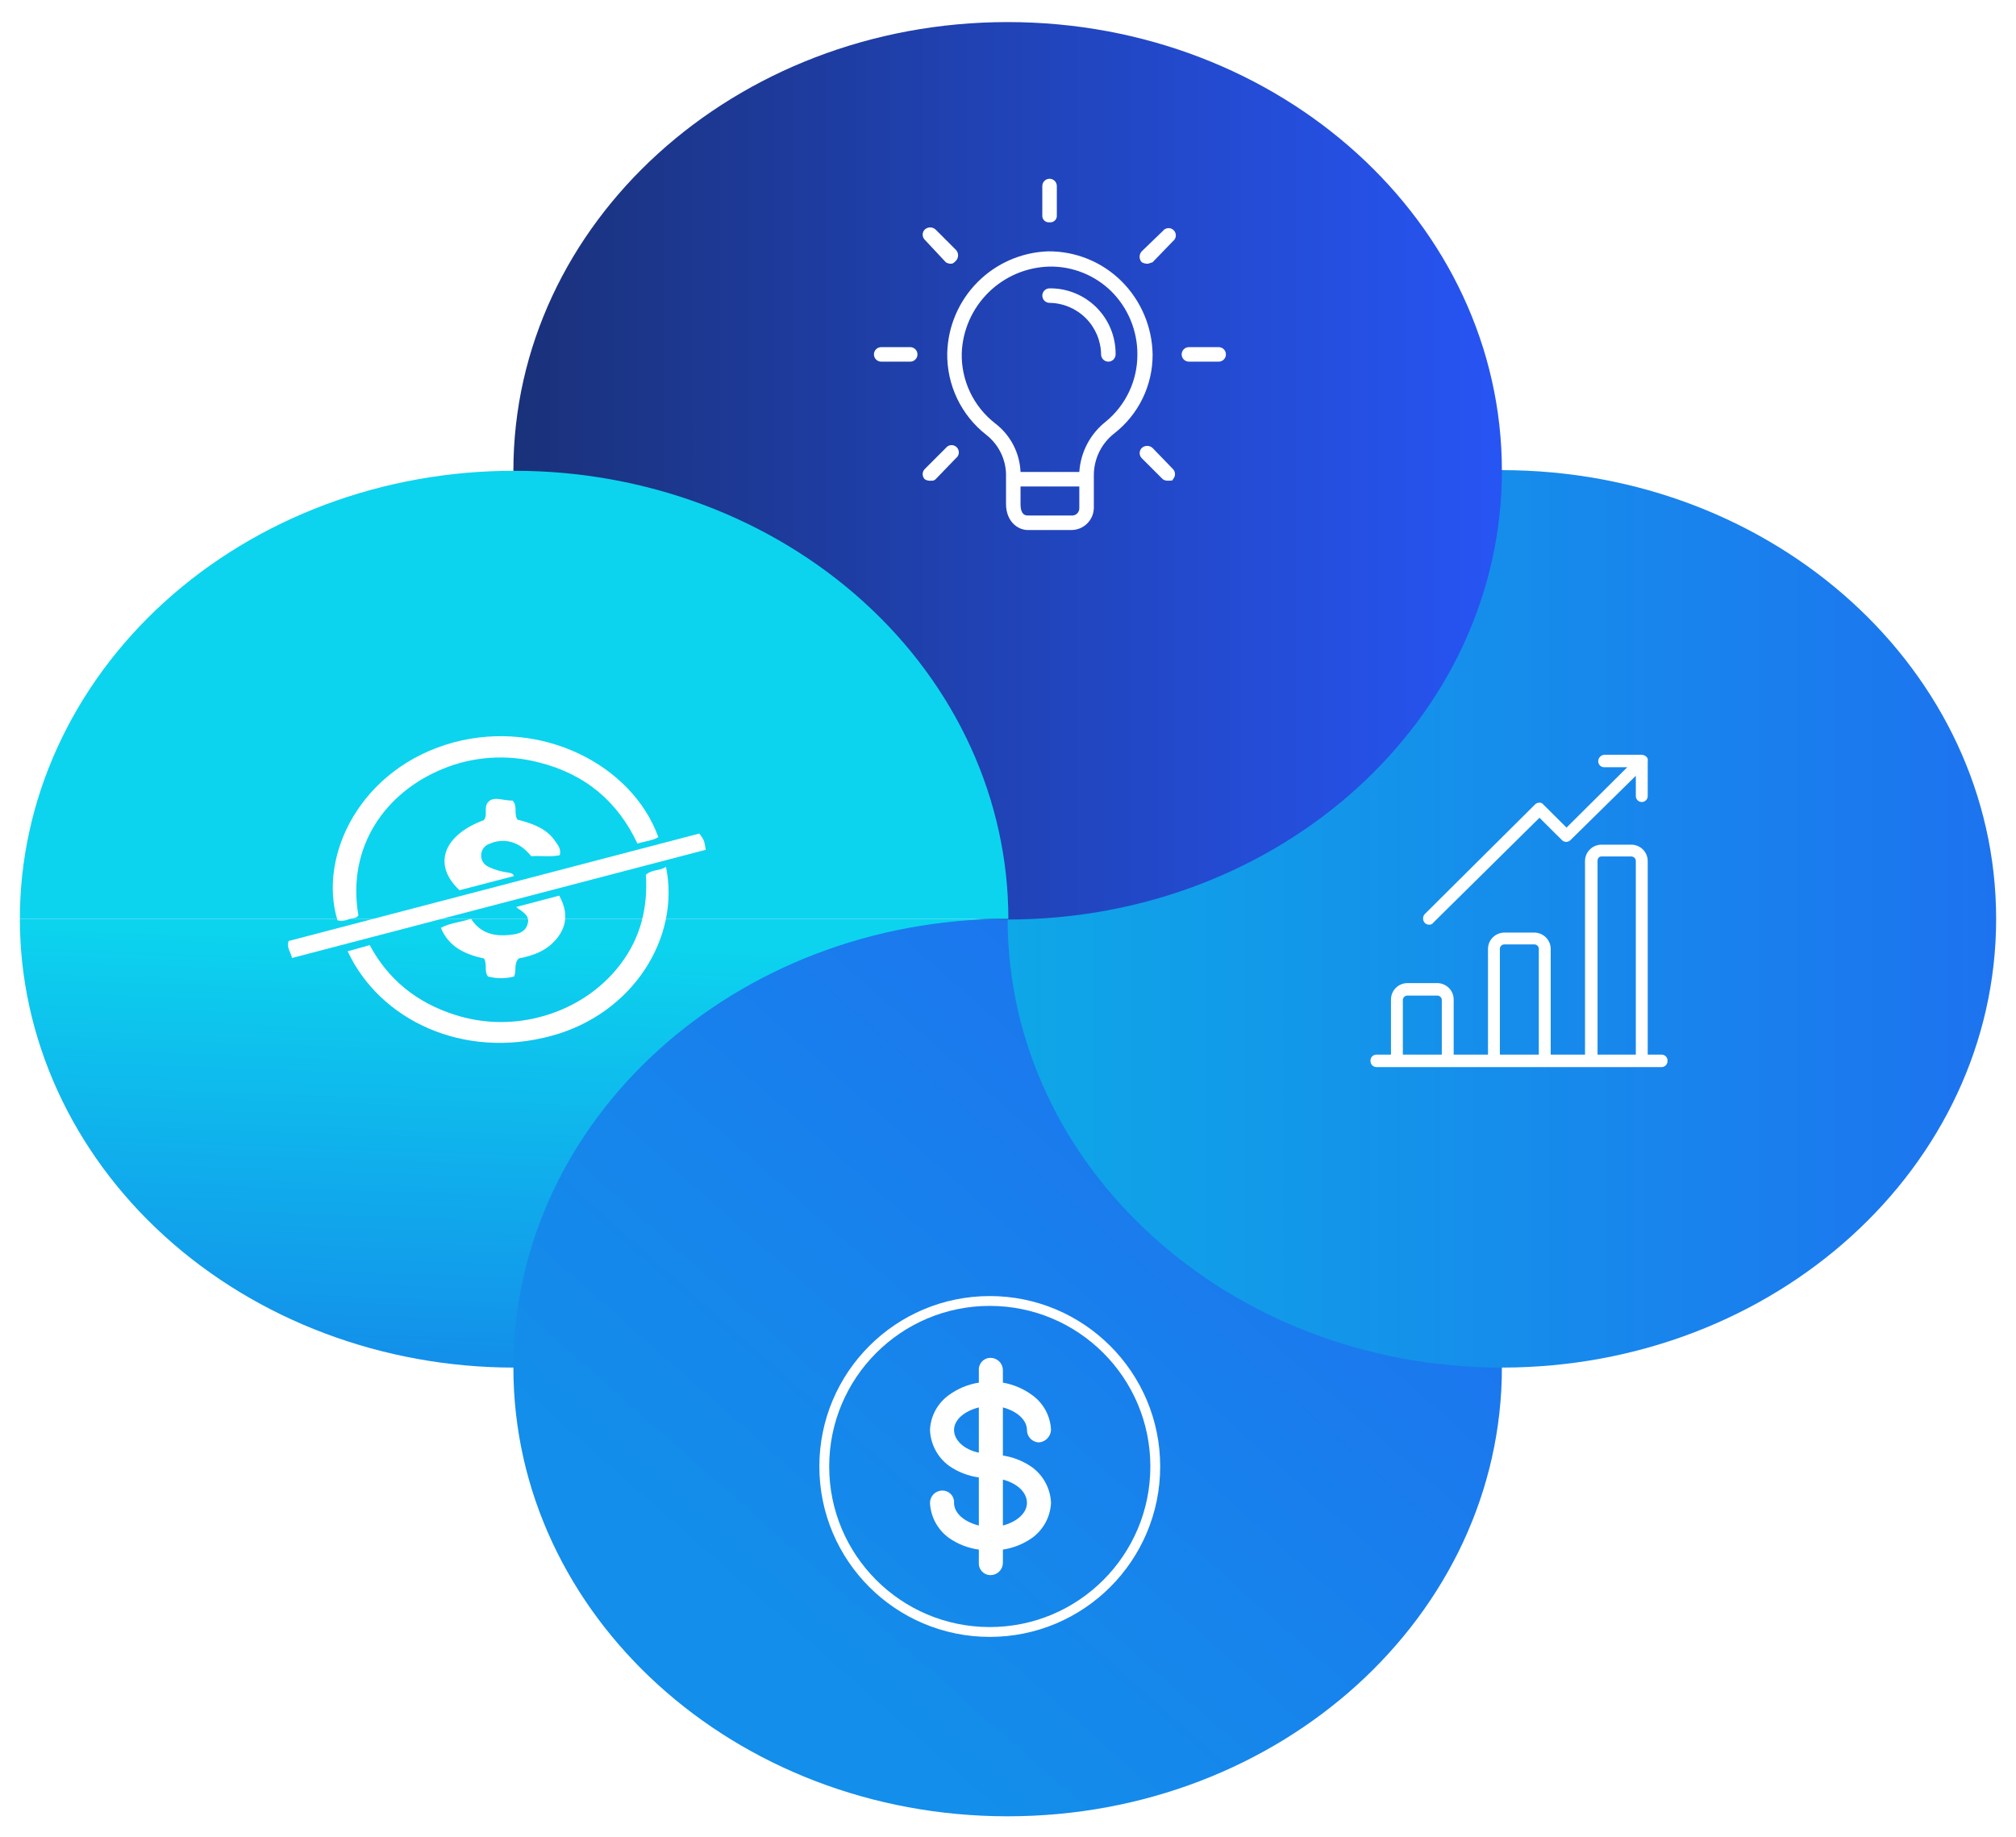 <svg width="406" height="370" viewBox="0 0 406 370" fill="none" xmlns="http://www.w3.org/2000/svg">
<g filter="url(#filter0_d_111_7)">
<path d="M103.536 271.413C129.935 271.413 155.253 261.892 173.919 244.945C192.586 227.998 203.073 205.013 203.073 181.046H4C4 205.013 14.487 227.998 33.154 244.945C51.82 261.892 77.138 271.413 103.536 271.413Z" fill="url(#paint0_linear_111_7)"/>
<path d="M202.927 361.779C257.9 361.779 302.464 321.32 302.464 271.412C302.464 221.504 257.9 181.046 202.927 181.046C147.955 181.046 103.391 221.504 103.391 271.412C103.391 321.32 147.955 361.779 202.927 361.779Z" fill="url(#paint1_linear_111_7)"/>
<path d="M302.464 271.413C357.436 271.413 402 230.954 402 181.046C402 131.138 357.436 90.68 302.464 90.68C247.491 90.68 202.927 131.138 202.927 181.046C202.927 230.954 247.491 271.413 302.464 271.413Z" fill="url(#paint2_linear_111_7)"/>
<path d="M202.927 181.178C257.9 181.178 302.464 140.72 302.464 90.812C302.464 40.904 257.9 0.446 202.927 0.446C147.955 0.446 103.391 40.904 103.391 90.812C103.391 140.72 147.955 181.178 202.927 181.178Z" fill="url(#paint3_linear_111_7)"/>
<path d="M103.536 90.812C90.472 90.795 77.532 93.116 65.457 97.643C53.381 102.17 42.407 108.813 33.162 117.194C23.918 125.575 16.584 135.528 11.58 146.484C6.576 157.441 4 169.185 4 181.046H203.073C203.073 169.185 200.497 157.441 195.493 146.484C190.489 135.528 183.155 125.575 173.911 117.194C164.666 108.813 153.692 102.17 141.616 97.643C129.541 93.116 116.601 90.795 103.536 90.812Z" fill="#0CD4EE"/>
<g filter="url(#filter1_d_111_7)">
<path d="M132.583 160.59C131.389 161.316 129.967 161.368 128.374 161.887C124.507 153.637 118.08 147.929 108.524 145.542C102.114 143.863 95.258 144.323 89.186 146.839C77.583 151.561 69.791 162.561 72.18 176.364C71.725 177.038 70.872 176.831 70.189 177.142C69.499 177.444 68.714 177.517 67.971 177.35C63.989 164.378 72.578 146.58 91.404 141.495C108.922 136.825 127.237 145.853 132.583 160.59Z" fill="white"/>
<path d="M130.081 168.165C131.332 167.024 132.924 167.439 134.119 166.557C137.077 180.878 127.407 196.185 111.084 200.595C93.224 205.473 76.446 197.378 70.019 183.576L74.455 182.331C78.095 189.128 83.783 193.902 91.689 196.393C96.981 198.084 102.708 198.283 108.126 196.963C114.975 195.324 120.95 191.494 124.962 186.171C129.114 180.722 130.479 174.599 130.081 168.165Z" fill="white"/>
<path d="M58.814 184.925C58.529 183.68 57.676 182.85 58.131 181.501L140.83 159.863C141.797 161.161 141.797 161.161 142.138 163.132L58.814 184.925Z" fill="white"/>
<path d="M92.542 171.279C87.025 166.142 89.3 160.175 97.433 157.165C98.343 156.075 97.263 154.571 98.4 153.429C99.538 152.288 101.642 153.325 103.235 153.222C104.315 154.415 103.405 155.764 104.202 157.061C106.988 157.788 109.946 158.722 111.709 161.264C112.335 162.146 113.074 162.977 112.733 164.222C110.856 164.637 108.979 164.274 106.988 164.429C105.851 163.028 104.486 161.887 102.552 161.472C101.248 161.212 99.887 161.358 98.684 161.887C98.183 162.044 97.746 162.337 97.431 162.726C97.116 163.115 96.939 163.583 96.921 164.066C96.854 164.583 96.966 165.107 97.241 165.563C97.517 166.019 97.942 166.385 98.457 166.609C99.722 167.197 101.087 167.583 102.495 167.75C102.836 167.854 103.235 167.802 103.519 168.425L92.542 171.279Z" fill="white"/>
<path d="M112.62 172.368C114.269 175.378 114.326 178.18 112.278 180.826C110.231 183.472 107.387 184.458 104.429 185.029C103.406 186.222 104.088 187.468 103.519 188.661C101.809 189.103 99.997 189.103 98.287 188.661C97.433 187.52 98.173 186.326 97.49 185.029C93.793 184.251 90.381 182.746 88.788 178.854C90.608 177.868 92.769 177.713 94.874 177.038C96.694 179.892 99.481 180.67 102.837 180.255C104.372 180.1 105.681 179.736 106.193 178.283C106.704 176.831 106.079 176.104 104.259 174.911L103.974 174.651L112.62 172.368Z" fill="white"/>
</g>
<g filter="url(#filter2_d_111_7)">
<path d="M334.622 204.386H331.831V165.406C331.831 164.53 331.481 163.69 330.858 163.07C330.234 162.451 329.389 162.103 328.508 162.103H322.527C321.646 162.103 320.8 162.451 320.177 163.07C319.554 163.69 319.204 164.53 319.204 165.406V204.386H312.293V182.98C312.258 182.127 311.893 181.32 311.274 180.729C310.654 180.138 309.828 179.808 308.97 179.809H302.989C302.13 179.808 301.304 180.138 300.685 180.729C300.065 181.32 299.7 182.127 299.666 182.98V204.386H292.754V193.287C292.754 192.853 292.668 192.423 292.501 192.022C292.334 191.622 292.09 191.257 291.781 190.951C291.473 190.644 291.106 190.401 290.703 190.235C290.3 190.069 289.868 189.983 289.432 189.983H283.451C282.569 189.983 281.724 190.331 281.101 190.951C280.478 191.57 280.128 192.41 280.128 193.287V204.386H277.204C277.035 204.385 276.867 204.419 276.713 204.487C276.558 204.555 276.42 204.655 276.307 204.78C276.194 204.904 276.109 205.052 276.057 205.212C276.006 205.371 275.989 205.54 276.007 205.707C276.007 206.023 276.133 206.325 276.358 206.548C276.582 206.771 276.886 206.896 277.204 206.896H334.622C334.939 206.896 335.243 206.771 335.468 206.548C335.692 206.325 335.818 206.023 335.818 205.707C335.837 205.54 335.82 205.371 335.768 205.212C335.717 205.052 335.632 204.904 335.518 204.78C335.405 204.655 335.267 204.555 335.113 204.487C334.958 204.419 334.791 204.385 334.622 204.386ZM290.362 204.386H282.52V193.287C282.552 193.065 282.664 192.862 282.836 192.716C283.007 192.571 283.225 192.491 283.451 192.494H289.432C289.657 192.491 289.876 192.571 290.047 192.716C290.218 192.862 290.33 193.065 290.362 193.287V204.386ZM309.9 204.386H302.058V182.98C302.09 182.758 302.203 182.556 302.374 182.41C302.545 182.264 302.763 182.185 302.989 182.187H308.97C309.195 182.185 309.414 182.264 309.585 182.41C309.756 182.556 309.868 182.758 309.9 182.98V204.386ZM329.438 204.386H321.729V165.406C321.729 164.877 321.995 164.481 322.527 164.481H328.508C328.755 164.481 328.991 164.578 329.166 164.752C329.34 164.925 329.438 165.161 329.438 165.406V204.386Z" fill="white"/>
<path d="M331.831 145.321C331.876 145.158 331.876 144.985 331.829 144.822C331.782 144.659 331.691 144.512 331.565 144.396C331.313 144.158 330.983 144.018 330.635 144H323.059C322.73 144.033 322.425 144.186 322.204 144.431C321.983 144.675 321.861 144.993 321.863 145.321C321.863 145.637 321.989 145.939 322.213 146.162C322.437 146.385 322.742 146.511 323.059 146.511H327.711L315.483 158.667L310.831 154.042C310.742 153.915 310.622 153.812 310.483 153.743C310.344 153.674 310.189 153.64 310.033 153.646C309.859 153.64 309.685 153.673 309.524 153.741C309.363 153.81 309.22 153.913 309.103 154.042L286.907 176.109C286.701 176.348 286.588 176.653 286.588 176.968C286.588 177.283 286.701 177.587 286.907 177.827C287.023 177.956 287.167 178.059 287.328 178.128C287.488 178.196 287.662 178.229 287.837 178.223C287.993 178.229 288.147 178.195 288.287 178.126C288.426 178.057 288.546 177.954 288.634 177.827L310.033 156.685L314.552 161.178C314.664 161.294 314.798 161.386 314.947 161.449C315.095 161.512 315.255 161.544 315.416 161.544C315.578 161.544 315.738 161.512 315.886 161.449C316.035 161.386 316.169 161.294 316.28 161.178L329.439 148.228V152.325C329.439 152.64 329.565 152.942 329.789 153.165C330.013 153.388 330.318 153.514 330.635 153.514C330.952 153.514 331.256 153.388 331.481 153.165C331.705 152.942 331.831 152.64 331.831 152.325V145.453V145.321Z" fill="white"/>
</g>
<g filter="url(#filter3_d_111_7)">
<path d="M225.84 48.608C223.895 46.686 221.59 45.167 219.057 44.139C216.524 43.111 213.812 42.593 211.078 42.616C205.723 42.8 200.64 45.019 196.865 48.821C193.09 52.623 190.908 57.722 190.762 63.078C190.705 66.255 191.389 69.401 192.758 72.268C194.128 75.134 196.147 77.643 198.655 79.594C199.833 80.523 200.797 81.696 201.478 83.034C202.159 84.371 202.542 85.84 202.601 87.34V93.479C202.601 96.987 204.939 98.74 206.986 98.74H215.755C216.932 98.741 218.063 98.284 218.908 97.466C219.754 96.647 220.248 95.532 220.286 94.356V87.632C220.297 86.025 220.67 84.441 221.379 82.999C222.087 81.556 223.113 80.292 224.378 79.302C226.805 77.418 228.766 75.002 230.109 72.239C231.452 69.477 232.142 66.442 232.125 63.37C232.03 57.819 229.775 52.524 225.84 48.608ZM215.755 95.817H206.986C205.524 95.817 205.524 94.064 205.524 93.479V89.971H217.363V94.356C217.364 94.561 217.322 94.763 217.239 94.951C217.157 95.139 217.036 95.307 216.884 95.445C216.733 95.582 216.554 95.687 216.359 95.751C216.165 95.815 215.959 95.838 215.755 95.817ZM222.625 76.963C221.092 78.183 219.832 79.711 218.926 81.448C218.02 83.185 217.487 85.093 217.363 87.048H205.524C205.442 85.14 204.942 83.274 204.058 81.582C203.173 79.889 201.928 78.412 200.408 77.255C198.255 75.584 196.525 73.43 195.357 70.968C194.189 68.505 193.617 65.802 193.685 63.078C193.87 58.474 195.801 54.113 199.086 50.882C202.371 47.651 206.764 45.793 211.37 45.685C213.667 45.652 215.947 46.074 218.079 46.927C220.211 47.78 222.154 49.047 223.794 50.654C225.469 52.32 226.797 54.301 227.701 56.484C228.604 58.667 229.065 61.008 229.056 63.37C229.069 65.973 228.498 68.545 227.385 70.897C226.272 73.25 224.645 75.323 222.625 76.963Z" fill="white"/>
<path d="M211.37 36.77C211.568 36.793 211.768 36.771 211.956 36.706C212.144 36.641 212.315 36.534 212.456 36.393C212.597 36.253 212.704 36.082 212.769 35.894C212.834 35.706 212.855 35.505 212.832 35.308V29.462C212.832 29.074 212.678 28.702 212.404 28.428C212.13 28.154 211.758 28 211.37 28C210.983 28 210.611 28.154 210.337 28.428C210.063 28.702 209.909 29.074 209.909 29.462V35.308C209.885 35.505 209.907 35.706 209.972 35.894C210.037 36.082 210.144 36.253 210.285 36.393C210.426 36.534 210.596 36.641 210.784 36.706C210.972 36.771 211.173 36.793 211.37 36.77Z" fill="white"/>
<path d="M234.171 38.523L229.932 42.616C229.655 42.913 229.501 43.305 229.501 43.712C229.501 44.119 229.655 44.511 229.932 44.808C230.329 45.041 230.79 45.144 231.248 45.1L232.125 44.808L236.217 40.57C236.385 40.444 236.523 40.284 236.624 40.1C236.724 39.916 236.783 39.713 236.798 39.504C236.813 39.295 236.783 39.085 236.71 38.889C236.636 38.693 236.522 38.515 236.374 38.367C236.226 38.219 236.048 38.104 235.851 38.031C235.655 37.958 235.446 37.928 235.237 37.942C235.028 37.957 234.825 38.017 234.641 38.117C234.457 38.217 234.297 38.356 234.171 38.523Z" fill="white"/>
<path d="M245.425 61.909H239.433C239.045 61.909 238.673 62.063 238.399 62.337C238.125 62.611 237.971 62.983 237.971 63.37C237.971 63.758 238.125 64.13 238.399 64.404C238.673 64.678 239.045 64.832 239.433 64.832H245.425C245.813 64.832 246.185 64.678 246.459 64.404C246.733 64.13 246.887 63.758 246.887 63.37C246.887 62.983 246.733 62.611 246.459 62.337C246.185 62.063 245.813 61.909 245.425 61.909Z" fill="white"/>
<path d="M232.125 82.225C231.827 81.947 231.435 81.793 231.028 81.793C230.622 81.793 230.23 81.947 229.932 82.225C229.664 82.498 229.514 82.865 229.514 83.248C229.514 83.63 229.664 83.998 229.932 84.271L234.171 88.51C234.514 88.742 234.928 88.846 235.34 88.802C235.925 88.802 236.217 88.802 236.217 88.51C236.485 88.236 236.635 87.869 236.635 87.486C236.635 87.104 236.485 86.737 236.217 86.463L232.125 82.225Z" fill="white"/>
<path d="M190.47 82.225L186.231 86.463C185.963 86.737 185.813 87.104 185.813 87.486C185.813 87.869 185.963 88.236 186.231 88.51C186.619 88.764 187.087 88.868 187.547 88.802C187.706 88.825 187.868 88.811 188.02 88.76C188.172 88.71 188.311 88.624 188.424 88.51L192.516 84.271C192.684 84.145 192.822 83.985 192.922 83.801C193.023 83.617 193.082 83.414 193.097 83.205C193.112 82.996 193.082 82.787 193.008 82.591C192.935 82.394 192.821 82.216 192.673 82.068C192.525 81.92 192.346 81.805 192.15 81.732C191.954 81.659 191.744 81.629 191.535 81.644C191.327 81.659 191.123 81.718 190.939 81.818C190.756 81.919 190.595 82.057 190.47 82.225Z" fill="white"/>
<path d="M183.308 61.909H177.462C177.074 61.909 176.702 62.063 176.428 62.337C176.154 62.611 176 62.983 176 63.37C176 63.758 176.154 64.13 176.428 64.404C176.702 64.678 177.074 64.832 177.462 64.832H183.308C183.696 64.832 184.067 64.678 184.341 64.404C184.616 64.13 184.77 63.758 184.77 63.37C184.77 62.983 184.616 62.611 184.341 62.337C184.067 62.063 183.696 61.909 183.308 61.909Z" fill="white"/>
<path d="M190.47 44.808C190.813 45.041 191.227 45.144 191.639 45.1C191.931 45.1 192.224 44.808 192.516 44.516C192.793 44.218 192.948 43.826 192.948 43.42C192.948 43.013 192.793 42.621 192.516 42.323L188.424 38.231C188.126 37.954 187.734 37.799 187.327 37.799C186.921 37.799 186.529 37.954 186.231 38.231C185.963 38.504 185.813 38.871 185.813 39.254C185.813 39.637 185.963 40.004 186.231 40.277L190.47 44.808Z" fill="white"/>
<path d="M211.371 50.07C210.983 50.07 210.611 50.224 210.337 50.498C210.063 50.772 209.909 51.144 209.909 51.531C209.909 51.919 210.063 52.291 210.337 52.565C210.611 52.839 210.983 52.993 211.371 52.993C214.111 53.031 216.729 54.136 218.667 56.074C220.604 58.012 221.71 60.63 221.748 63.37C221.748 63.758 221.902 64.13 222.176 64.404C222.45 64.678 222.822 64.832 223.209 64.832C223.597 64.832 223.969 64.678 224.243 64.404C224.517 64.13 224.671 63.758 224.671 63.37C224.69 61.618 224.36 59.88 223.698 58.257C223.037 56.635 222.058 55.161 220.819 53.922C219.58 52.683 218.106 51.704 216.483 51.042C214.861 50.381 213.123 50.05 211.371 50.07Z" fill="white"/>
</g>
<g filter="url(#filter4_d_111_7)">
<path d="M206.817 279.988C206.816 280.625 207.059 281.239 207.496 281.703C207.933 282.167 208.53 282.446 209.167 282.484C209.817 282.449 210.432 282.174 210.892 281.714C211.353 281.253 211.627 280.638 211.663 279.988C211.606 278.6 211.233 277.243 210.571 276.021C209.91 274.8 208.977 273.746 207.845 272.94C206.107 271.666 204.096 270.811 201.972 270.444V267.948C201.972 267.621 201.908 267.296 201.782 266.993C201.657 266.69 201.473 266.415 201.241 266.183C201.009 265.952 200.734 265.768 200.431 265.642C200.129 265.517 199.804 265.452 199.476 265.452C199.155 265.452 198.837 265.517 198.542 265.644C198.247 265.771 197.981 265.957 197.761 266.191C197.541 266.425 197.371 266.702 197.262 267.004C197.153 267.306 197.107 267.628 197.127 267.948V270.444C194.95 270.784 192.886 271.64 191.107 272.94C189.975 273.746 189.043 274.8 188.381 276.021C187.719 277.243 187.346 278.6 187.29 279.988C187.346 281.397 187.718 282.775 188.378 284.02C189.039 285.266 189.972 286.346 191.107 287.182C192.897 288.436 194.961 289.241 197.127 289.532V299.222C194.19 298.488 192.135 296.726 192.135 294.67C192.155 294.35 192.109 294.028 192 293.726C191.891 293.424 191.721 293.147 191.501 292.914C191.281 292.68 191.015 292.493 190.72 292.366C190.425 292.239 190.107 292.174 189.786 292.174C189.124 292.174 188.489 292.437 188.021 292.905C187.553 293.374 187.29 294.008 187.29 294.67C187.357 296.056 187.735 297.409 188.395 298.629C189.056 299.849 189.983 300.905 191.107 301.718C192.897 302.971 194.961 303.777 197.127 304.067V306.71C197.107 307.031 197.153 307.352 197.262 307.654C197.371 307.956 197.541 308.233 197.761 308.467C197.981 308.701 198.247 308.887 198.542 309.014C198.837 309.141 199.155 309.207 199.476 309.206C199.804 309.206 200.129 309.142 200.431 309.016C200.734 308.891 201.009 308.707 201.241 308.475C201.473 308.243 201.657 307.968 201.782 307.665C201.908 307.362 201.972 307.038 201.972 306.71V304.067C204.085 303.749 206.096 302.945 207.845 301.718C208.969 300.905 209.896 299.849 210.557 298.629C211.218 297.409 211.596 296.056 211.663 294.67C211.607 293.262 211.235 291.884 210.574 290.638C209.913 289.393 208.98 288.312 207.845 287.476C206.096 286.249 204.085 285.445 201.972 285.127V275.436C204.762 276.17 206.817 277.932 206.817 279.988ZM192.135 279.988C192.135 277.932 194.19 276.17 197.127 275.436V284.54C194.19 283.952 192.135 282.043 192.135 279.988ZM206.817 294.67C206.817 296.726 204.762 298.488 201.972 299.222V289.972C204.762 290.706 206.817 292.468 206.817 294.67Z" fill="white"/>
<path d="M199.329 320.658C217.736 320.658 232.658 305.736 232.658 287.329C232.658 268.922 217.736 254 199.329 254C180.922 254 166 268.922 166 287.329C166 305.736 180.922 320.658 199.329 320.658Z" stroke="white" stroke-width="1.98" stroke-miterlimit="10"/>
</g>
</g>
<defs>
<filter id="filter0_d_111_7" x="0" y="0.446" width="406" height="369.333" filterUnits="userSpaceOnUse" color-interpolation-filters="sRGB">
<feFlood flood-opacity="0" result="BackgroundImageFix"/>
<feColorMatrix in="SourceAlpha" type="matrix" values="0 0 0 0 0 0 0 0 0 0 0 0 0 0 0 0 0 0 127 0" result="hardAlpha"/>
<feOffset dy="4"/>
<feGaussianBlur stdDeviation="2"/>
<feComposite in2="hardAlpha" operator="out"/>
<feColorMatrix type="matrix" values="0 0 0 0 0 0 0 0 0 0 0 0 0 0 0 0 0 0 0.25 0"/>
<feBlend mode="normal" in2="BackgroundImageFix" result="effect1_dropShadow_111_7"/>
<feBlend mode="normal" in="SourceGraphic" in2="effect1_dropShadow_111_7" result="shape"/>
</filter>
<filter id="filter1_d_111_7" x="54" y="140.258" width="92.138" height="69.766" filterUnits="userSpaceOnUse" color-interpolation-filters="sRGB">
<feFlood flood-opacity="0" result="BackgroundImageFix"/>
<feColorMatrix in="SourceAlpha" type="matrix" values="0 0 0 0 0 0 0 0 0 0 0 0 0 0 0 0 0 0 127 0" result="hardAlpha"/>
<feOffset dy="4"/>
<feGaussianBlur stdDeviation="2"/>
<feComposite in2="hardAlpha" operator="out"/>
<feColorMatrix type="matrix" values="0 0 0 0 0 0 0 0 0 0 0 0 0 0 0 0 0 0 0.25 0"/>
<feBlend mode="normal" in2="BackgroundImageFix" result="effect1_dropShadow_111_7"/>
<feBlend mode="normal" in="SourceGraphic" in2="effect1_dropShadow_111_7" result="shape"/>
</filter>
<filter id="filter2_d_111_7" x="272" y="144" width="67.826" height="70.897" filterUnits="userSpaceOnUse" color-interpolation-filters="sRGB">
<feFlood flood-opacity="0" result="BackgroundImageFix"/>
<feColorMatrix in="SourceAlpha" type="matrix" values="0 0 0 0 0 0 0 0 0 0 0 0 0 0 0 0 0 0 127 0" result="hardAlpha"/>
<feOffset dy="4"/>
<feGaussianBlur stdDeviation="2"/>
<feComposite in2="hardAlpha" operator="out"/>
<feColorMatrix type="matrix" values="0 0 0 0 0 0 0 0 0 0 0 0 0 0 0 0 0 0 0.25 0"/>
<feBlend mode="normal" in2="BackgroundImageFix" result="effect1_dropShadow_111_7"/>
<feBlend mode="normal" in="SourceGraphic" in2="effect1_dropShadow_111_7" result="shape"/>
</filter>
<filter id="filter3_d_111_7" x="172" y="28" width="78.887" height="78.74" filterUnits="userSpaceOnUse" color-interpolation-filters="sRGB">
<feFlood flood-opacity="0" result="BackgroundImageFix"/>
<feColorMatrix in="SourceAlpha" type="matrix" values="0 0 0 0 0 0 0 0 0 0 0 0 0 0 0 0 0 0 127 0" result="hardAlpha"/>
<feOffset dy="4"/>
<feGaussianBlur stdDeviation="2"/>
<feComposite in2="hardAlpha" operator="out"/>
<feColorMatrix type="matrix" values="0 0 0 0 0 0 0 0 0 0 0 0 0 0 0 0 0 0 0.25 0"/>
<feBlend mode="normal" in2="BackgroundImageFix" result="effect1_dropShadow_111_7"/>
<feBlend mode="normal" in="SourceGraphic" in2="effect1_dropShadow_111_7" result="shape"/>
</filter>
<filter id="filter4_d_111_7" x="161.01" y="253.01" width="76.638" height="76.638" filterUnits="userSpaceOnUse" color-interpolation-filters="sRGB">
<feFlood flood-opacity="0" result="BackgroundImageFix"/>
<feColorMatrix in="SourceAlpha" type="matrix" values="0 0 0 0 0 0 0 0 0 0 0 0 0 0 0 0 0 0 127 0" result="hardAlpha"/>
<feOffset dy="4"/>
<feGaussianBlur stdDeviation="2"/>
<feComposite in2="hardAlpha" operator="out"/>
<feColorMatrix type="matrix" values="0 0 0 0 0 0 0 0 0 0 0 0 0 0 0 0 0 0 0.25 0"/>
<feBlend mode="normal" in2="BackgroundImageFix" result="effect1_dropShadow_111_7"/>
<feBlend mode="normal" in="SourceGraphic" in2="effect1_dropShadow_111_7" result="shape"/>
</filter>
<linearGradient id="paint0_linear_111_7" x1="103.434" y1="184.777" x2="100.31" y2="272.561" gradientUnits="userSpaceOnUse">
<stop stop-color="#0CD4EE"/>
<stop offset="1" stop-color="#138EEA"/>
</linearGradient>
<linearGradient id="paint1_linear_111_7" x1="268.668" y1="210.021" x2="162.623" y2="330.27" gradientUnits="userSpaceOnUse">
<stop stop-color="#1D73EF"/>
<stop offset="1" stop-color="#138EEA"/>
</linearGradient>
<linearGradient id="paint2_linear_111_7" x1="202.971" y1="181.086" x2="401.956" y2="181.086" gradientUnits="userSpaceOnUse">
<stop stop-color="#0EA7E7"/>
<stop offset="1" stop-color="#1D73EF"/>
</linearGradient>
<linearGradient id="paint3_linear_111_7" x1="103.493" y1="90.772" x2="302.463" y2="90.772" gradientUnits="userSpaceOnUse">
<stop stop-color="#1A317A"/>
<stop offset="1" stop-color="#2755F4"/>
</linearGradient>
</defs>
</svg>

